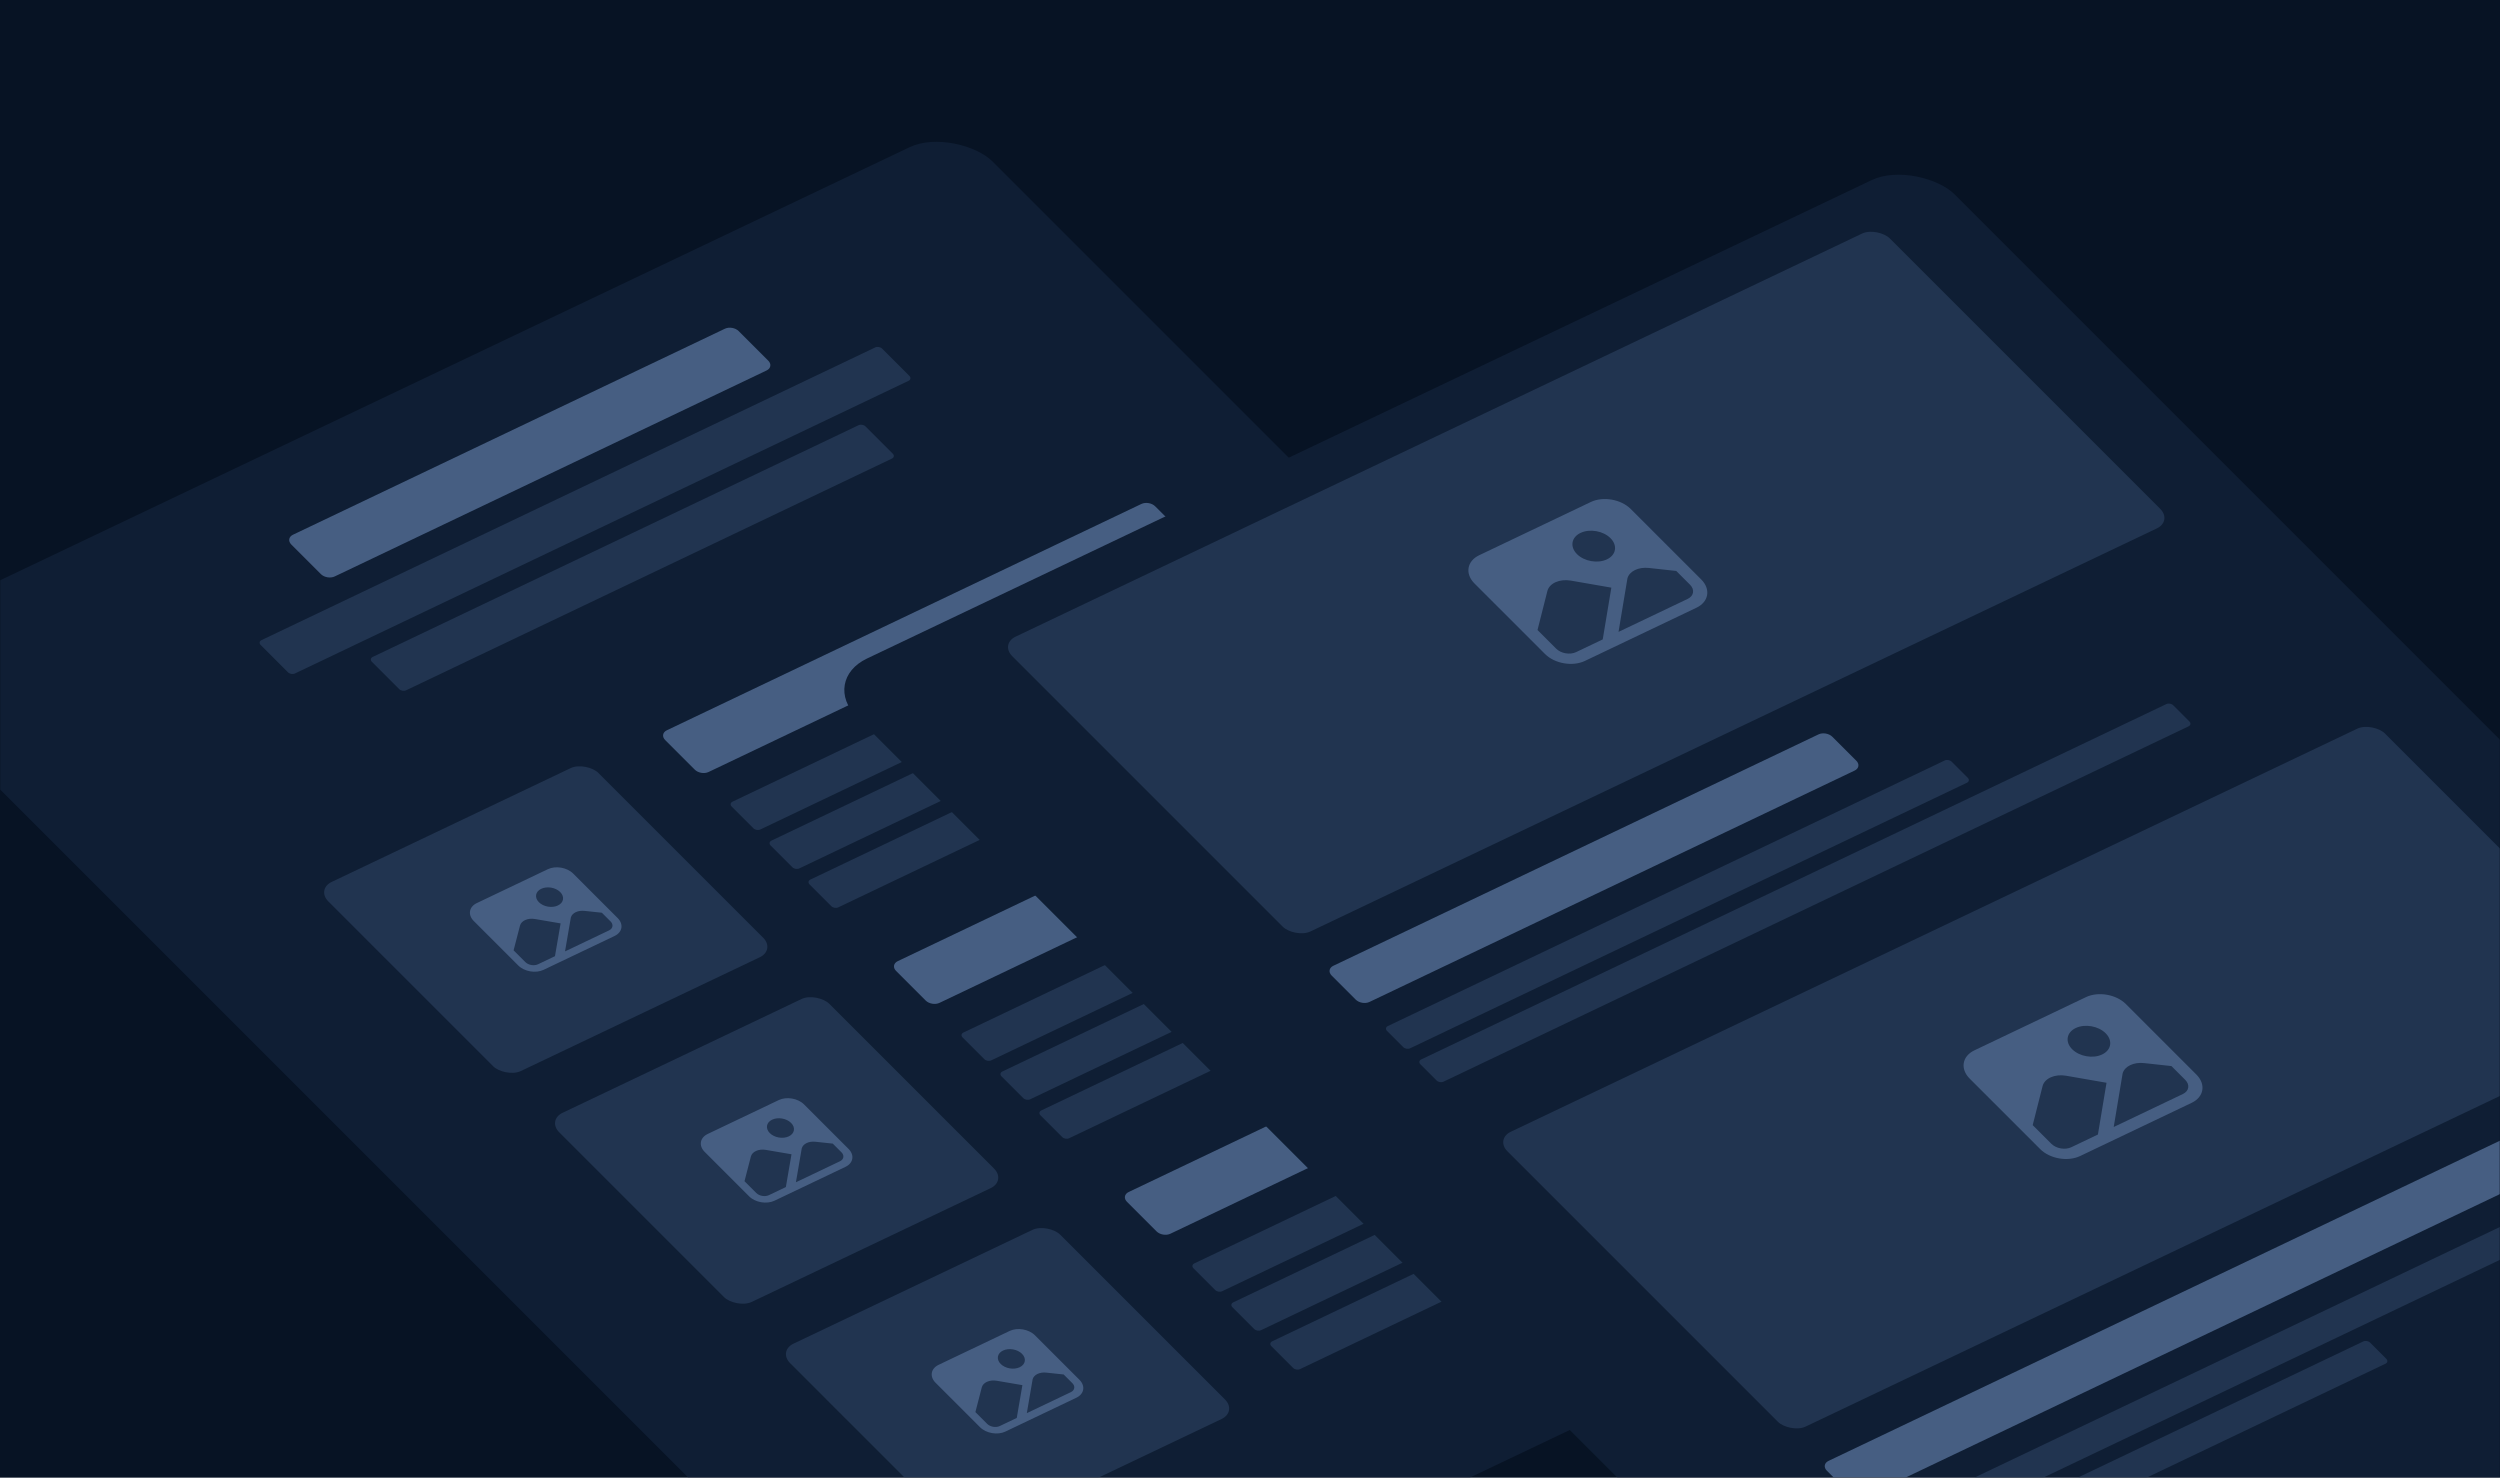 <svg width="1164" height="688" viewBox="0 0 1164 688" fill="none" xmlns="http://www.w3.org/2000/svg">
<rect width="1164" height="688" fill="#071324"/>
<mask id="mask0_1301_13636" style="mask-type:alpha" maskUnits="userSpaceOnUse" x="0" y="0" width="1164" height="688">
<rect width="1164" height="688" fill="#EAD9CC"/>
</mask>
<g mask="url(#mask0_1301_13636)">
<g filter="url(#filter0_d_1301_13636)">
<rect width="566.008" height="712.518" rx="24" transform="matrix(0.903 -0.43 0.707 0.707 -65.943 276.611)" fill="#0F1E34"/>
</g>
<path fill-rule="evenodd" clip-rule="evenodd" d="M309.702 344.565C308.14 343.003 308.49 340.965 310.484 340.014L531.423 234.642C533.417 233.691 536.3 234.186 537.862 235.748L551.634 249.519C553.196 251.081 552.846 253.118 550.852 254.069L329.913 359.441C327.919 360.392 325.036 359.897 323.474 358.335L309.702 344.565Z" fill="#465E82"/>
<path fill-rule="evenodd" clip-rule="evenodd" d="M340.669 375.529C339.888 374.748 340.063 373.73 341.06 373.254L466.41 313.471C467.407 312.996 468.848 313.243 469.629 314.024L479.753 324.147C480.534 324.928 480.359 325.947 479.362 326.423L354.013 386.206C353.016 386.681 351.574 386.433 350.793 385.652L340.669 375.529Z" fill="#213450"/>
<path fill-rule="evenodd" clip-rule="evenodd" d="M358.802 393.66C358.021 392.879 358.196 391.861 359.193 391.385L575.476 288.233C576.473 287.758 577.915 288.005 578.696 288.787L588.82 298.909C589.601 299.69 589.426 300.709 588.429 301.185L372.146 404.336C371.149 404.812 369.707 404.564 368.926 403.783L358.802 393.66Z" fill="#213450"/>
<path fill-rule="evenodd" clip-rule="evenodd" d="M376.936 411.793C376.155 411.012 376.33 409.993 377.327 409.518L547.316 328.445C548.313 327.969 549.755 328.217 550.536 328.998L560.66 339.121C561.441 339.902 561.266 340.921 560.269 341.396L390.279 422.469C389.282 422.945 387.841 422.697 387.06 421.916L376.936 411.793Z" fill="#213450"/>
<rect width="139.212" height="124.553" rx="8" transform="matrix(0.903 -0.43 0.707 0.707 147.217 414.057)" fill="#213450"/>
<path d="M255.077 404.7L222.009 420.471L222.008 420.472C218.359 422.216 217.718 425.944 220.575 428.806L241.299 449.528L241.297 449.528C244.16 452.386 249.436 453.292 253.09 451.554L286.158 435.783L286.157 435.783C289.805 434.039 290.446 430.311 287.59 427.449L266.867 406.727C264.002 403.869 258.726 402.963 255.072 404.701L255.077 404.7ZM251.991 413.823L251.99 413.824C254.728 412.517 258.69 413.198 260.836 415.343C262.981 417.488 262.5 420.288 259.761 421.594C257.022 422.901 253.061 422.22 250.915 420.075L250.914 420.075C248.771 417.929 249.252 415.132 251.987 413.824L251.991 413.823ZM250.504 448.963L250.503 448.964C248.675 449.834 246.036 449.381 244.605 447.95L239.13 442.476L242.106 430.978L242.106 430.977C242.704 428.677 245.749 427.324 249.059 427.888L261.017 429.933L258.393 445.198L250.504 448.963ZM284.288 429.025C285.719 430.455 285.398 432.321 283.572 433.192L263.073 442.969L265.791 427.157L265.79 427.156C266.402 425.059 269.089 423.769 272.147 424.105L280.227 424.964L284.288 429.025Z" fill="#465E82"/>
<path fill-rule="evenodd" clip-rule="evenodd" d="M417.208 452.061C415.646 450.499 415.996 448.461 417.99 447.511L638.929 342.138C640.923 341.187 643.806 341.682 645.368 343.244L659.139 357.015C660.701 358.577 660.351 360.614 658.357 361.565L437.418 466.937C435.424 467.888 432.541 467.393 430.979 465.831L417.208 452.061Z" fill="#465E82"/>
<path fill-rule="evenodd" clip-rule="evenodd" d="M448.175 483.025C447.393 482.244 447.568 481.226 448.565 480.75L573.915 420.967C574.912 420.492 576.353 420.74 577.135 421.521L587.258 431.643C588.039 432.424 587.864 433.443 586.867 433.919L461.518 493.702C460.521 494.177 459.08 493.929 458.298 493.148L448.175 483.025Z" fill="#213450"/>
<path fill-rule="evenodd" clip-rule="evenodd" d="M466.308 501.156C465.527 500.375 465.702 499.357 466.699 498.881L682.982 395.729C683.979 395.254 685.42 395.502 686.201 396.283L696.325 406.406C697.106 407.187 696.931 408.205 695.934 408.681L479.651 511.832C478.654 512.308 477.213 512.06 476.432 511.279L466.308 501.156Z" fill="#213450"/>
<path fill-rule="evenodd" clip-rule="evenodd" d="M484.441 519.289C483.66 518.508 483.835 517.49 484.832 517.014L654.822 435.941C655.819 435.465 657.26 435.713 658.041 436.494L668.165 446.617C668.946 447.398 668.771 448.417 667.774 448.892L497.785 529.965C496.788 530.441 495.346 530.193 494.565 529.412L484.441 519.289Z" fill="#213450"/>
<rect width="139.212" height="124.553" rx="8" transform="matrix(0.903 -0.43 0.707 0.707 254.722 521.553)" fill="#213450"/>
<path d="M362.583 512.196L329.515 527.967L329.513 527.968C325.864 529.712 325.223 533.441 328.081 536.303L348.804 557.024L348.802 557.024C351.665 559.882 356.942 560.788 360.596 559.05L393.664 543.279L393.663 543.28C397.311 541.535 397.951 537.807 395.096 534.945L374.372 514.224C371.507 511.365 366.231 510.459 362.577 512.197L362.583 512.196ZM359.496 521.319L359.495 521.32C362.233 520.013 366.195 520.694 368.341 522.84C370.487 524.985 370.005 527.784 367.267 529.09C364.527 530.397 360.566 529.716 358.421 527.571L358.42 527.571C356.277 525.425 356.758 522.628 359.493 521.32L359.496 521.319ZM358.009 556.459L358.008 556.46C356.18 557.33 353.541 556.877 352.11 555.446L346.635 549.972L349.612 538.474L349.611 538.473C350.209 536.174 353.255 534.82 356.564 535.384L368.523 537.429L365.898 552.694L358.009 556.459ZM391.794 536.521C393.224 537.951 392.903 539.817 391.077 540.688L370.578 550.465L373.296 534.653L373.296 534.652C373.908 532.555 376.595 531.265 379.652 531.601L387.732 532.46L391.794 536.521Z" fill="#465E82"/>
<path fill-rule="evenodd" clip-rule="evenodd" d="M524.713 559.555C523.151 557.993 523.501 555.956 525.495 555.005L746.434 449.632C748.428 448.681 751.311 449.176 752.873 450.738L766.645 464.509C768.207 466.071 767.857 468.108 765.863 469.059L544.924 574.431C542.93 575.382 540.047 574.887 538.485 573.325L524.713 559.555Z" fill="#465E82"/>
<path fill-rule="evenodd" clip-rule="evenodd" d="M555.68 590.52C554.899 589.739 555.074 588.72 556.071 588.245L681.42 528.462C682.417 527.986 683.859 528.234 684.64 529.015L694.764 539.138C695.545 539.919 695.37 540.937 694.373 541.413L569.023 601.196C568.026 601.671 566.585 601.424 565.804 600.643L555.68 590.52Z" fill="#213450"/>
<path fill-rule="evenodd" clip-rule="evenodd" d="M573.813 608.65C573.032 607.869 573.207 606.851 574.204 606.375L790.487 503.224C791.484 502.748 792.925 502.996 793.707 503.777L803.83 513.9C804.611 514.681 804.436 515.699 803.439 516.175L587.157 619.327C586.16 619.802 584.718 619.554 583.937 618.773L573.813 608.65Z" fill="#213450"/>
<path fill-rule="evenodd" clip-rule="evenodd" d="M591.947 626.783C591.166 626.002 591.341 624.984 592.338 624.508L762.327 543.435C763.324 542.96 764.766 543.207 765.547 543.988L775.671 554.111C776.452 554.892 776.277 555.911 775.28 556.386L605.29 637.459C604.293 637.935 602.852 637.687 602.071 636.906L591.947 626.783Z" fill="#213450"/>
<rect width="139.212" height="124.553" rx="8" transform="matrix(0.903 -0.43 0.707 0.707 362.227 629.047)" fill="#213450"/>
<path d="M470.088 619.69L437.02 635.462L437.019 635.462C433.369 637.206 432.728 640.935 435.586 643.797L456.309 664.518L456.308 664.518C459.171 667.376 464.447 668.282 468.101 666.544L501.169 650.773L501.168 650.774C504.816 649.029 505.457 645.301 502.601 642.439L481.878 621.718C479.013 618.859 473.736 617.953 470.082 619.691L470.088 619.69ZM467.002 628.814L467.001 628.814C469.738 627.507 473.701 628.188 475.847 630.334C477.992 632.479 477.511 635.279 474.772 636.585C472.033 637.891 468.071 637.21 465.926 635.065L465.925 635.066C463.782 632.92 464.263 630.122 466.998 628.814L467.002 628.814ZM465.515 663.954L465.513 663.954C463.686 664.825 461.047 664.371 459.615 662.94L454.141 657.466L457.117 645.968L457.116 645.967C457.715 643.668 460.76 642.314 464.07 642.878L476.028 644.923L473.404 660.188L465.515 663.954ZM499.299 644.015C500.73 645.445 500.409 647.312 498.583 648.182L478.084 657.959L480.802 642.147L480.801 642.146C481.413 640.049 484.1 638.759 487.158 639.095L495.238 639.954L499.299 644.015Z" fill="#465E82"/>
<path fill-rule="evenodd" clip-rule="evenodd" d="M135.621 253.52C134.059 251.958 134.409 249.92 136.403 248.969L337.502 153.059C339.496 152.108 342.379 152.604 343.941 154.166L357.713 167.936C359.275 169.498 358.925 171.535 356.931 172.486L155.832 268.396C153.838 269.347 150.955 268.852 149.393 267.29L135.621 253.52Z" fill="#465E82"/>
<path fill-rule="evenodd" clip-rule="evenodd" d="M173.148 308.135C172.367 307.354 172.542 306.335 173.539 305.86L399.742 197.977C400.739 197.501 402.181 197.749 402.962 198.53L415.676 211.243C416.457 212.024 416.282 213.043 415.285 213.518L189.082 321.401C188.085 321.877 186.644 321.629 185.863 320.848L173.148 308.135Z" fill="#213450"/>
<path fill-rule="evenodd" clip-rule="evenodd" d="M121.369 300.311C120.588 299.53 120.763 298.511 121.76 298.036L407.483 161.766C408.48 161.29 409.921 161.538 410.702 162.319L423.417 175.032C424.198 175.813 424.023 176.832 423.026 177.307L137.303 313.577C136.306 314.052 134.865 313.805 134.083 313.024L121.369 300.311Z" fill="#213450"/>
<g filter="url(#filter1_d_1301_13636)">
<rect width="566.008" height="712.518" rx="24" transform="matrix(0.903 -0.43 0.707 0.707 382.002 291.928)" fill="#0F1E34"/>
</g>
<path fill-rule="evenodd" clip-rule="evenodd" d="M620.012 454.217C618.45 452.655 618.8 450.618 620.794 449.667L846.695 341.932C848.689 340.981 851.571 341.476 853.134 343.038L864.315 354.218C865.877 355.78 865.527 357.817 863.533 358.768L637.633 466.503C635.639 467.454 632.756 466.959 631.193 465.397L620.012 454.217Z" fill="#465E82"/>
<path fill-rule="evenodd" clip-rule="evenodd" d="M850.57 684.744C849.008 683.182 849.358 681.145 851.352 680.194L1181.41 522.784C1183.41 521.833 1186.29 522.328 1187.85 523.89L1199.03 535.07C1200.6 536.632 1200.25 538.669 1198.25 539.62L868.19 697.03C866.196 697.981 863.314 697.486 861.751 695.924L850.57 684.744Z" fill="#465E82"/>
<path fill-rule="evenodd" clip-rule="evenodd" d="M645.799 480C645.017 479.219 645.192 478.2 646.189 477.725L905.461 354.075C906.458 353.6 907.899 353.847 908.68 354.628L916.214 362.161C916.995 362.942 916.82 363.96 915.823 364.436L656.552 488.086C655.555 488.561 654.113 488.314 653.332 487.533L645.799 480Z" fill="#213450"/>
<path fill-rule="evenodd" clip-rule="evenodd" d="M876.356 710.527C875.575 709.746 875.75 708.728 876.747 708.252L1167.43 569.621C1168.43 569.145 1169.87 569.393 1170.65 570.174L1178.18 577.707C1178.97 578.488 1178.79 579.506 1177.79 579.982L887.109 718.613C886.112 719.089 884.671 718.841 883.89 718.06L876.356 710.527Z" fill="#213450"/>
<path fill-rule="evenodd" clip-rule="evenodd" d="M661.342 495.541C660.561 494.76 660.736 493.742 661.733 493.266L1008.63 327.826C1009.63 327.35 1011.07 327.598 1011.85 328.379L1019.38 335.911C1020.17 336.692 1019.99 337.711 1018.99 338.186L672.095 503.627C671.098 504.102 669.656 503.855 668.875 503.074L661.342 495.541Z" fill="#213450"/>
<path fill-rule="evenodd" clip-rule="evenodd" d="M891.9 726.068C891.119 725.287 891.294 724.269 892.291 723.793L1100.31 624.587C1101.31 624.112 1102.75 624.359 1103.53 625.14L1111.06 632.673C1111.84 633.454 1111.67 634.472 1110.67 634.948L902.653 734.154C901.656 734.63 900.214 734.382 899.433 733.601L891.9 726.068Z" fill="#213450"/>
<rect width="452.44" height="194.157" rx="8" transform="matrix(0.903 -0.43 0.707 0.707 465.637 299.861)" fill="#213450"/>
<rect width="452.44" height="194.157" rx="8" transform="matrix(0.903 -0.43 0.707 0.707 696.195 530.389)" fill="#213450"/>
<path d="M740.681 233.731L688.716 258.513L688.714 258.514C682.979 261.255 682 267.141 686.525 271.673L719.337 304.481L719.334 304.48C723.868 309.006 732.187 310.458 737.929 307.727L789.893 282.944L789.892 282.945C795.624 280.204 796.603 274.317 792.082 269.786L759.269 236.978C754.733 232.452 746.414 231 740.672 233.731L740.681 233.731ZM735.893 248.128L735.891 248.129C740.193 246.076 746.44 247.166 749.838 250.563C753.235 253.96 752.499 258.38 748.196 260.432C743.891 262.485 737.645 261.394 734.249 257.998L734.247 257.999C730.854 254.601 731.589 250.185 735.887 248.129L735.893 248.128ZM733.833 303.625L733.832 303.625C730.959 304.993 726.799 304.267 724.532 302.001L715.864 293.334L720.46 275.185L720.459 275.184C721.383 271.554 726.169 269.428 731.387 270.332L750.241 273.607L746.231 297.708L733.833 303.625ZM786.893 272.263C789.158 274.527 788.667 277.474 785.798 278.842L753.585 294.205L757.739 269.241L757.738 269.239C758.685 265.93 762.908 263.902 767.727 264.445L780.462 265.833L786.893 272.263Z" fill="#465E82"/>
<path d="M971.239 464.258L919.274 489.041L919.272 489.041C913.537 491.782 912.558 497.669 917.083 502.2L949.895 535.008L949.892 535.008C954.426 539.533 962.744 540.985 968.487 538.254L1020.45 513.472L1020.45 513.472C1026.18 510.731 1027.16 504.845 1022.64 500.314L989.827 467.505C985.291 462.979 976.972 461.528 971.229 464.259L971.239 464.258ZM966.451 478.656L966.449 478.657C970.751 476.603 976.998 477.693 980.396 481.091C983.793 484.487 983.057 488.907 978.754 490.96C974.449 493.013 968.203 491.922 964.807 488.525L964.805 488.526C961.412 485.129 962.147 480.712 966.444 478.657L966.451 478.656ZM964.391 534.152L964.39 534.153C961.517 535.521 957.356 534.794 955.09 532.529L946.422 523.861L951.018 505.713L951.016 505.711C951.94 502.081 956.727 499.956 961.945 500.859L980.799 504.135L976.789 528.236L964.391 534.152ZM1017.45 502.79C1019.72 505.055 1019.23 508.001 1016.36 509.369L984.143 524.732L988.297 499.768L988.296 499.767C989.243 496.457 993.466 494.43 998.285 494.972L1011.02 496.36L1017.45 502.79Z" fill="#465E82"/>
</g>
<defs>
<filter id="filter0_d_1301_13636" x="-94.829" y="25.389" width="1072.5" height="812.594" filterUnits="userSpaceOnUse" color-interpolation-filters="sRGB">
<feFlood flood-opacity="0" result="BackgroundImageFix"/>
<feColorMatrix in="SourceAlpha" type="matrix" values="0 0 0 0 0 0 0 0 0 0 0 0 0 0 0 0 0 0 127 0" result="hardAlpha"/>
<feMorphology radius="10" operator="erode" in="SourceAlpha" result="effect1_dropShadow_1301_13636"/>
<feOffset dy="25"/>
<feGaussianBlur stdDeviation="25"/>
<feColorMatrix type="matrix" values="0 0 0 0 0.022 0 0 0 0 0.04 0 0 0 0 0.125 0 0 0 1 0"/>
<feBlend mode="normal" in2="BackgroundImageFix" result="effect1_dropShadow_1301_13636"/>
<feBlend mode="normal" in="SourceGraphic" in2="effect1_dropShadow_1301_13636" result="shape"/>
</filter>
<filter id="filter1_d_1301_13636" x="353.115" y="40.711" width="1072.52" height="812.58" filterUnits="userSpaceOnUse" color-interpolation-filters="sRGB">
<feFlood flood-opacity="0" result="BackgroundImageFix"/>
<feColorMatrix in="SourceAlpha" type="matrix" values="0 0 0 0 0 0 0 0 0 0 0 0 0 0 0 0 0 0 127 0" result="hardAlpha"/>
<feMorphology radius="10" operator="erode" in="SourceAlpha" result="effect1_dropShadow_1301_13636"/>
<feOffset dy="25"/>
<feGaussianBlur stdDeviation="25"/>
<feColorMatrix type="matrix" values="0 0 0 0 0.022 0 0 0 0 0.04 0 0 0 0 0.125 0 0 0 1 0"/>
<feBlend mode="normal" in2="BackgroundImageFix" result="effect1_dropShadow_1301_13636"/>
<feBlend mode="normal" in="SourceGraphic" in2="effect1_dropShadow_1301_13636" result="shape"/>
</filter>
</defs>
</svg>
